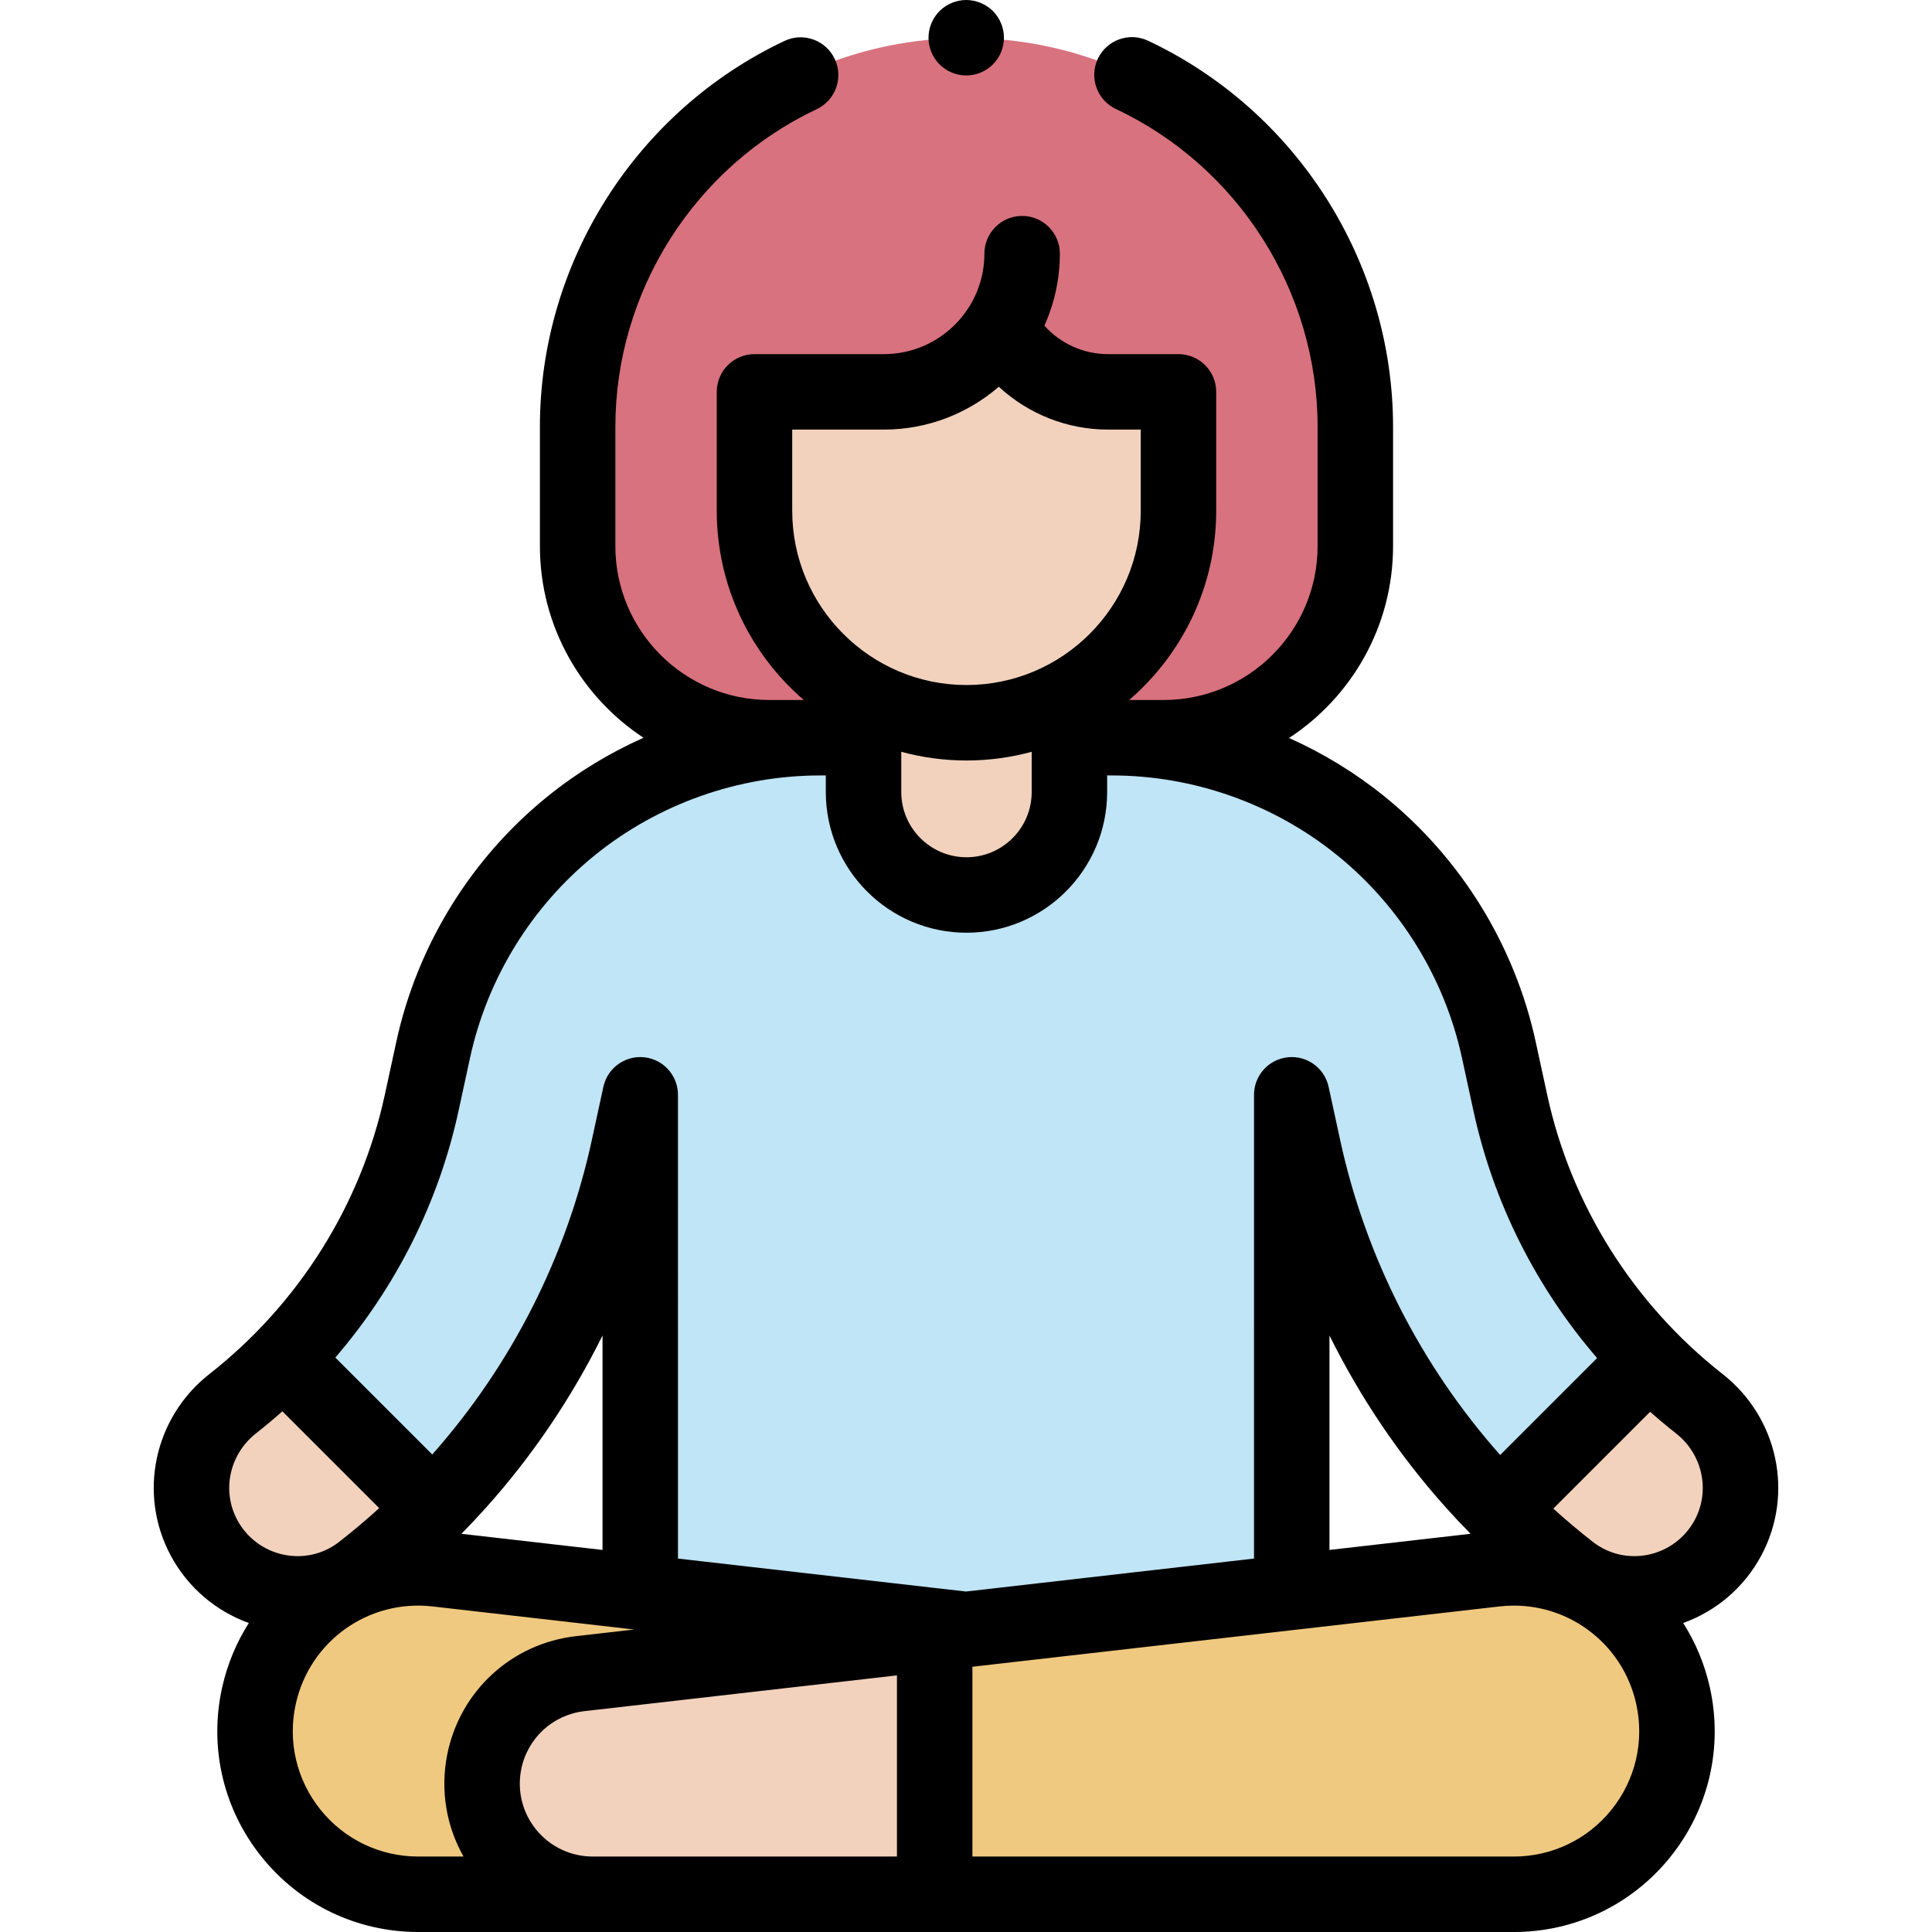 <svg id="Capa_1" enable-background="new 0 0 512.076 512.076" height="512" viewBox="0 0 512.076 512.076" width="512" xmlns="http://www.w3.org/2000/svg"><g id="XMLID_114_"><g id="XMLID_858_"><g id="XMLID_2706_"><path d="m342.376 448.067v-157.89l3.053 14.083c7.139 32.933 22.803 63.602 45.298 88.694 7.744 8.637 16.233 16.542 25.34 23.631 13.693 10.658 33.713 6.312 41.925-8.974 6.511-12.12 3.218-27.074-7.604-35.568-25.082-19.686-43.15-47.786-50.065-79.684l-3.053-14.082c-5.062-23.355-18.096-44.48-36.698-59.482-18.603-15.001-42.009-23.264-65.907-23.264h-77.252c-23.898 0-47.304 8.262-65.907 23.264-18.602 15.002-31.636 36.127-36.698 59.482l-3.053 14.082c-6.915 31.898-24.983 59.998-50.065 79.684-10.822 8.494-14.115 23.448-7.604 35.568 8.211 15.286 28.231 19.631 41.925 8.974 9.107-7.089 17.596-14.993 25.34-23.63 22.495-25.091 38.158-55.761 45.298-88.694l3.053-14.083v157.89h172.674z" fill="#bfe5f6"/></g><g id="XMLID_244_"><path id="XMLID_4_" d="m450.221 372.209c-5.235-4.109-10.16-8.589-14.746-13.389l-39.787 39.787c6.319 6.52 13.072 12.586 20.212 18.144 13.693 10.658 33.713 6.312 41.925-8.974 6.511-12.12 3.218-27.074-7.604-35.568z" fill="#f2d2bd"/></g><g id="XMLID_243_"><path d="m62.109 372.209c5.235-4.109 10.16-8.589 14.746-13.389l39.787 39.787c-6.319 6.52-13.072 12.586-20.212 18.144-13.693 10.658-33.713 6.312-41.925-8.974-6.51-12.12-3.218-27.074 7.604-35.568z" fill="#f2d2bd"/></g><g id="XMLID_866_"><path id="XMLID_245_" d="m153.102 144.739v-31.609c0-56.92 46.143-103.063 103.063-103.063 56.92 0 103.063 46.143 103.063 103.063v31.609c0 28.052-22.741 50.792-50.792 50.792h-104.542c-28.052 0-50.792-22.74-50.792-50.792z" fill="#d8727e"/></g><g id="XMLID_2791_"><path d="m283.449 180.031v29.899c0 15.069-12.215 27.284-27.284 27.284-15.069 0-27.284-12.215-27.284-27.284v-29.899z" fill="#f2d2bd"/></g><g id="XMLID_1054_"><path d="m312.353 103.863v31.517c0 31.032-25.156 56.188-56.188 56.188-31.032 0-56.188-25.156-56.188-56.188v-31.517h35.469l29.663-10.428 26.431 10.428z" fill="#f2d2bd"/></g><g id="XMLID_1137_"><path d="m68.632 449.469c-5.982 27.005 14.57 52.607 42.229 52.607h244.106c18.456 0 32.327-16.842 28.788-34.956-2.452-12.549-12.75-22.064-25.453-23.518l-242.523-27.752c-22.005-2.517-42.357 11.994-47.147 33.619z" fill="#f0c980"/></g><g id="XMLID_1135_"><g id="XMLID_1136_"><path d="m443.444 449.469c5.982 27.005-14.57 52.607-42.229 52.607h-244.106c-18.456 0-32.327-16.842-28.788-34.956 2.452-12.549 12.75-22.064 25.453-23.518l242.523-27.752c22.005-2.517 42.357 11.994 47.147 33.619z" fill="#f0c980"/></g></g><g id="XMLID_2915_"><path id="XMLID_5_" d="m247.738 432.85-93.964 10.752c-12.703 1.454-23.002 10.969-25.453 23.518-3.539 18.114 10.332 34.956 28.788 34.956h90.63v-69.226z" fill="#f2d2bd"/></g></g><g id="XMLID_266_"><path id="XMLID_282_" d="m456.562 364.177c-23.651-18.563-40.153-44.821-46.466-73.936l-3.053-14.082c-5.545-25.581-19.819-48.718-40.194-65.148-7.722-6.228-16.203-11.389-25.18-15.405 16.58-10.869 27.56-29.604 27.56-50.866v-31.61c0-43.587-25.491-83.757-64.941-102.337-5-2.355-10.954-.21-13.308 4.786s-.21 10.954 4.786 13.308c32.478 15.296 53.463 48.363 53.463 84.243v31.609c0 22.493-18.3 40.792-40.793 40.792h-9.151c14.109-12.148 23.068-30.118 23.068-50.152v-31.517c0-5.522-4.478-10-10-10h-18.669c-6.519 0-12.625-2.811-16.869-7.551 2.625-5.829 4.099-12.284 4.099-19.081 0-5.522-4.478-10-10-10s-10 4.478-10 10c0 14.685-11.947 26.632-26.632 26.632h-34.306c-5.522 0-10 4.478-10 10v31.517c0 20.034 8.96 38.005 23.069 50.152h-9.151c-22.493 0-40.793-18.299-40.793-40.792v-31.609c0-35.837 20.949-68.888 53.371-84.2 4.994-2.358 7.13-8.318 4.771-13.312-2.359-4.993-8.318-7.131-13.312-4.771-39.383 18.6-64.83 58.749-64.83 102.284v31.609c0 21.219 10.936 39.923 27.459 50.801-9.033 4.025-17.567 9.208-25.333 15.47-20.375 16.431-34.649 39.567-40.194 65.148l-3.052 14.081c-6.313 29.115-22.815 55.373-46.467 73.936-14.72 11.553-19.026 31.81-10.239 48.167 4.493 8.364 11.869 14.659 20.676 17.832-3.257 5.122-5.698 10.878-7.083 17.132-3.51 15.847.305 32.195 10.465 44.853 10.161 12.657 25.297 19.917 41.528 19.917h290.354c16.231 0 31.367-7.26 41.528-19.917 10.16-12.658 13.975-29.006 10.464-44.854-1.385-6.253-3.826-12.008-7.083-17.13 8.808-3.173 16.184-9.468 20.677-17.833 8.787-16.358 4.48-36.614-10.239-48.166zm-217.681-164.914c5.514 1.493 11.305 2.304 17.284 2.304s11.771-.811 17.284-2.304v10.667c0 9.53-7.754 17.284-17.284 17.284s-17.284-7.754-17.284-17.284zm-28.904-85.401h24.306c11.63 0 22.271-4.29 30.448-11.357 7.766 7.182 18.055 11.357 28.954 11.357h8.669v21.517c0 25.469-20.72 46.188-46.188 46.188-25.469 0-46.188-20.72-46.188-46.188v-21.517zm-88.45 180.616 3.053-14.082c4.58-21.131 16.371-40.243 33.202-53.816s38.008-21.048 59.63-21.048h1.469v4.398c0 20.559 16.726 37.284 37.284 37.284s37.284-16.726 37.284-37.284v-4.398h1.215c21.622 0 42.799 7.475 59.63 21.048s28.622 32.686 33.202 53.816l3.054 14.083c5.256 24.244 16.615 46.765 32.764 65.478l-25.689 25.689c-21.041-23.686-35.708-52.538-42.422-83.505l-3.054-14.083c-1.171-5.398-6.496-8.829-11.892-7.653-4.687 1.016-7.883 5.164-7.878 9.772l-.003 122.923-76.338 8.735-76.339-8.735-.002-122.923c.004-4.608-3.193-8.757-7.88-9.773-5.394-1.166-10.721 2.258-11.892 7.655l-3.053 14.083c-6.7 30.908-21.326 59.708-42.303 83.368l-25.689-25.689c16.087-18.686 27.403-41.157 32.647-65.343zm230.849 59.501c8.18 16.482 18.552 31.872 30.905 45.65 2.105 2.348 4.272 4.648 6.491 6.903l-37.397 4.279v-56.832zm-195.267 138.097c-5.798 0-11.237-2.566-14.924-7.043-3.686-4.475-5.161-10.306-4.05-15.996 1.623-8.309 8.364-14.537 16.775-15.499l82.827-9.478v48.016zm-28.313-92.448c12.352-13.778 22.723-29.166 30.903-45.647v56.83l-37.396-4.279c2.22-2.255 4.388-4.556 6.493-6.904zm-60.934-19.719c2.393-1.878 4.719-3.829 6.983-5.84l25.662 25.662c-3.437 3.117-6.984 6.115-10.641 8.961-4.16 3.238-9.521 4.467-14.709 3.37-5.254-1.109-9.724-4.457-12.263-9.185-4.175-7.772-2.085-17.432 4.968-22.968zm17.068 99.731c-6.345-7.904-8.726-18.112-6.533-28.008 3.693-16.676 19.264-27.782 36.246-25.846l53.433 6.114-15.438 1.767c-17.112 1.958-30.829 14.631-34.131 31.535-1.817 9.301-.229 18.783 4.35 26.874h-11.996c-10.135 0-19.587-4.533-25.931-12.436zm342.216 0c-6.345 7.903-15.797 12.437-25.932 12.437h-143.476v-50.305l139.695-15.985c1.29-.148 2.572-.22 3.842-.22 15.429 0 28.991 10.657 32.404 26.065 2.193 9.895-.189 20.103-6.533 28.008zm22.036-76.762c-2.539 4.728-7.009 8.075-12.263 9.185-5.184 1.097-10.548-.132-14.709-3.37-3.609-2.809-7.113-5.766-10.508-8.84l25.664-25.664c2.222 1.969 4.502 3.881 6.848 5.722 7.054 5.534 9.143 15.194 4.968 22.967z"/><path id="XMLID_323_" d="m256.098 20c2.63 0 5.21-1.061 7.07-2.93 1.86-1.851 2.93-4.431 2.93-7.07 0-2.63-1.069-5.21-2.93-7.07-1.86-1.859-4.44-2.93-7.07-2.93s-5.2 1.07-7.069 2.93c-1.86 1.87-2.931 4.44-2.931 7.07 0 2.64 1.07 5.21 2.931 7.07 1.868 1.869 4.439 2.93 7.069 2.93z"/></g></g></svg>
